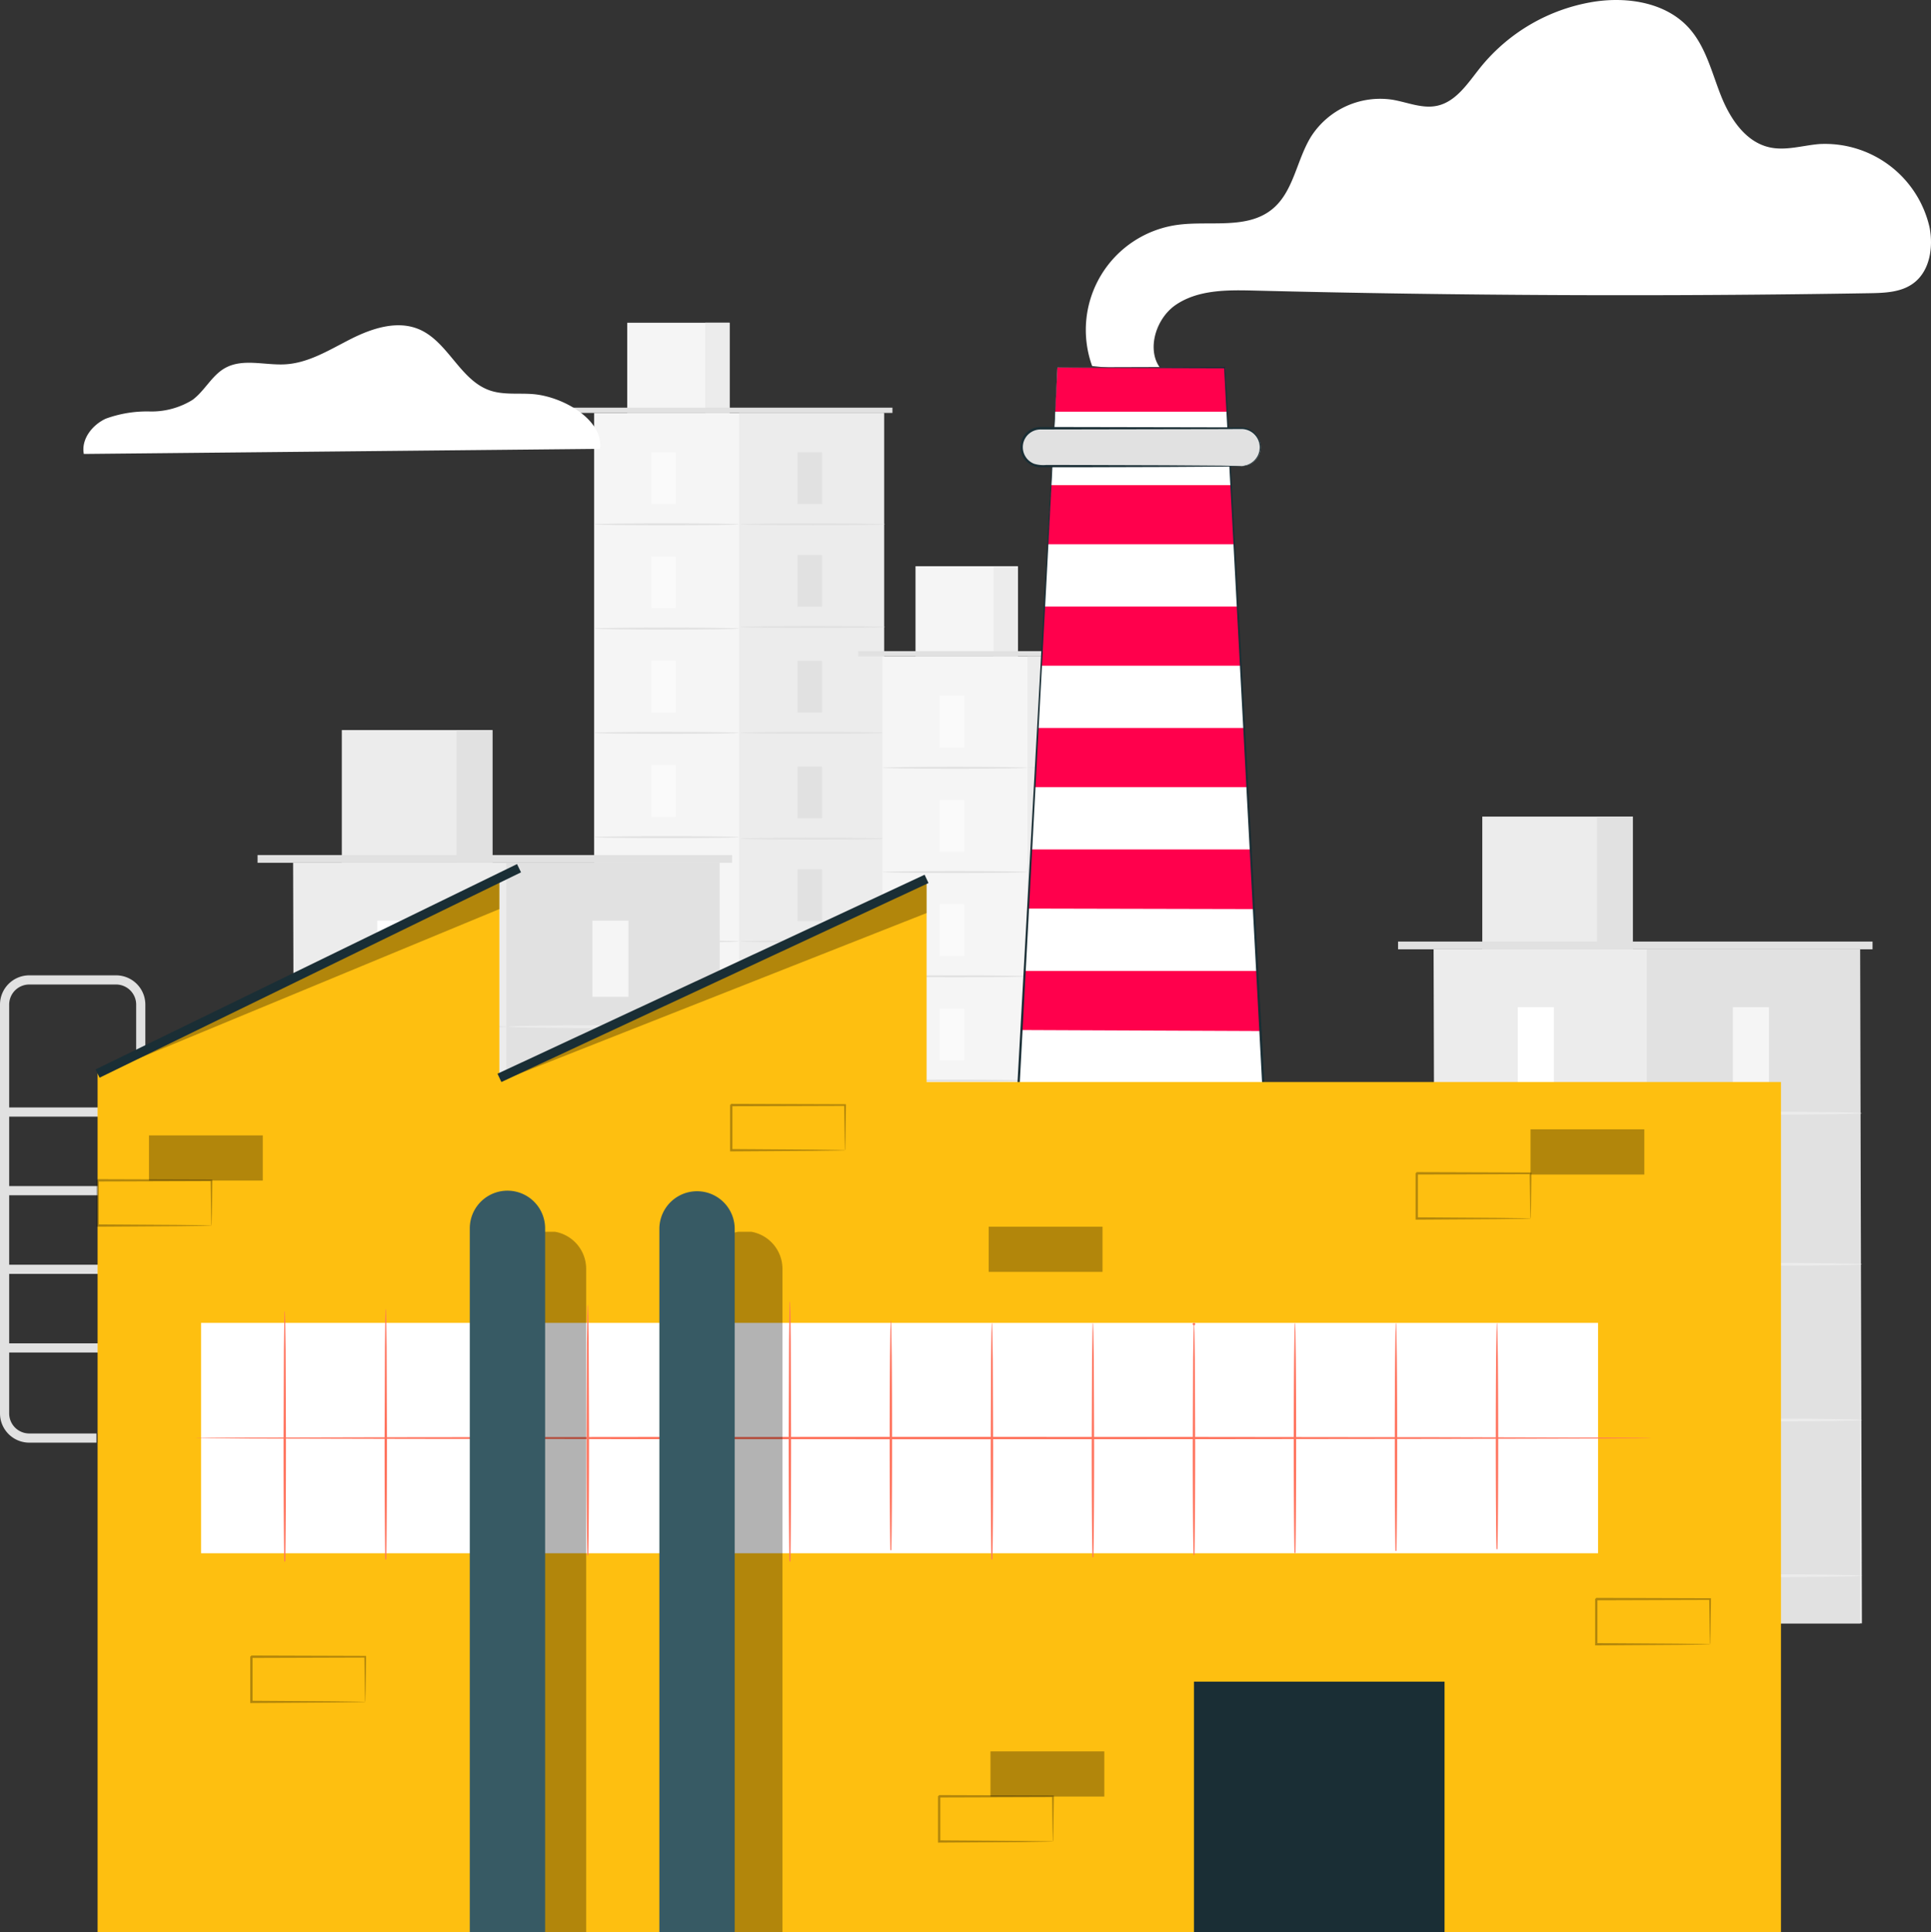 <svg id="Grupo_118866" data-name="Grupo 118866" xmlns="http://www.w3.org/2000/svg" xmlns:xlink="http://www.w3.org/1999/xlink" width="233.831" height="233.957" viewBox="0 0 233.831 233.957">
  <rect x="0" y="0" width="233.831" height="233.957" fill="#333333" stroke="none"/>
  <defs>
    <clipPath id="clip-path">
      <rect id="Rectángulo_43467" data-name="Rectángulo 43467" width="233.831" height="233.957" fill="none"/>
    </clipPath>
    <clipPath id="clip-path-3">
      <rect id="Rectángulo_43445" data-name="Rectángulo 43445" width="9.121" height="84.817" fill="none"/>
    </clipPath>
    <clipPath id="clip-path-5">
      <rect id="Rectángulo_43447" data-name="Rectángulo 43447" width="48.101" height="23.56" fill="none"/>
    </clipPath>
    <clipPath id="clip-path-6">
      <rect id="Rectángulo_43448" data-name="Rectángulo 43448" width="50.012" height="23.373" fill="none"/>
    </clipPath>
    <clipPath id="clip-path-7">
      <rect id="Rectángulo_43451" data-name="Rectángulo 43451" width="14.032" height="5.786" fill="none"/>
    </clipPath>
    <clipPath id="clip-path-8">
      <rect id="Rectángulo_43453" data-name="Rectángulo 43453" width="13.782" height="5.469" fill="none"/>
    </clipPath>
    <clipPath id="clip-path-9">
      <rect id="Rectángulo_43454" data-name="Rectángulo 43454" width="14.031" height="5.786" fill="none"/>
    </clipPath>
    <clipPath id="clip-path-10">
      <rect id="Rectángulo_43456" data-name="Rectángulo 43456" width="13.782" height="5.47" fill="none"/>
    </clipPath>
  </defs>
  <g id="Grupo_118865" data-name="Grupo 118865" clip-path="url(#clip-path)">
    <g id="Grupo_118864" data-name="Grupo 118864">
      <g id="Grupo_118863" data-name="Grupo 118863" clip-path="url(#clip-path)">
        <path id="Trazado_168843" data-name="Trazado 168843" d="M338.9,27.431a12.981,12.981,0,0,0-13.384-9.986c-2,.176-4.024.831-5.986.39-2.935-.659-4.8-3.54-5.9-6.339s-1.827-5.865-3.84-8.1C307.017.314,302.389-.425,298.289.209a22.167,22.167,0,0,0-13.776,7.98c-1.49,1.863-2.914,4.135-5.249,4.623-1.79.374-3.587-.438-5.391-.739a9.94,9.94,0,0,0-9.844,4.463c-1.77,2.859-2.106,6.686-4.718,8.8-3.068,2.487-7.566,1.353-11.478,1.893a12.84,12.84,0,0,0-10.314,17.092l8.888.9c-2.554-2.029-1.452-6.483,1.247-8.314s6.2-1.807,9.463-1.725q37.264.936,74.544.319c1.831-.031,3.792-.1,5.273-1.181,2.043-1.485,2.475-4.413,1.97-6.888" transform="translate(-105.266 0)" fill="#fff"/>
        <rect id="Rectángulo_43380" data-name="Rectángulo 43380" width="35.095" height="111.222" transform="translate(71.947 49.997)" fill="#f5f5f5"/>
        <rect id="Rectángulo_43381" data-name="Rectángulo 43381" width="17.547" height="110.916" transform="translate(89.495 49.997)" fill="#ececec"/>
        <rect id="Rectángulo_43382" data-name="Rectángulo 43382" width="12.393" height="10.919" transform="translate(75.954 39.078)" fill="#f5f5f5"/>
        <rect id="Rectángulo_43383" data-name="Rectángulo 43383" width="2.954" height="10.919" transform="translate(85.394 39.078)" fill="#ececec"/>
        <path id="Trazado_168844" data-name="Trazado 168844" d="M124.274,89.509v-.637H163.32v.637" transform="translate(-55.251 -39.512)" fill="#e1e1e1"/>
        <rect id="Rectángulo_43384" data-name="Rectángulo 43384" width="2.97" height="6.264" transform="translate(78.875 54.759)" fill="#fafafa"/>
        <path id="Trazado_168845" data-name="Trazado 168845" d="M147.087,114.2c0,.066-3.928.119-8.773.119s-8.774-.053-8.774-.119,3.928-.119,8.774-.119,8.773.053,8.773.119" transform="translate(-57.592 -50.72)" fill="#e1e1e1"/>
        <rect id="Rectángulo_43385" data-name="Rectángulo 43385" width="2.97" height="6.264" transform="translate(96.575 54.759)" fill="#e1e1e1"/>
        <path id="Trazado_168846" data-name="Trazado 168846" d="M178.955,114.2c0,.066-3.928.119-8.773.119s-8.774-.053-8.774-.119,3.927-.119,8.774-.119,8.773.053,8.773.119" transform="translate(-71.761 -50.72)" fill="#e1e1e1"/>
        <rect id="Rectángulo_43386" data-name="Rectángulo 43386" width="2.97" height="6.264" transform="translate(96.575 67.196)" fill="#e1e1e1"/>
        <path id="Trazado_168847" data-name="Trazado 168847" d="M178.955,136.592c0,.066-3.928.119-8.773.119s-8.774-.053-8.774-.119,3.927-.119,8.774-.119,8.773.053,8.773.119" transform="translate(-71.761 -60.675)" fill="#e1e1e1"/>
        <rect id="Rectángulo_43387" data-name="Rectángulo 43387" width="2.97" height="6.264" transform="translate(96.575 80.007)" fill="#e1e1e1"/>
        <path id="Trazado_168848" data-name="Trazado 168848" d="M178.955,159.659c0,.066-3.928.119-8.773.119s-8.774-.053-8.774-.119,3.927-.119,8.774-.119,8.773.053,8.773.119" transform="translate(-71.761 -70.93)" fill="#e1e1e1"/>
        <rect id="Rectángulo_43388" data-name="Rectángulo 43388" width="2.97" height="6.264" transform="translate(96.575 92.818)" fill="#e1e1e1"/>
        <path id="Trazado_168849" data-name="Trazado 168849" d="M178.955,182.725c0,.066-3.928.119-8.773.119s-8.774-.053-8.774-.119,3.927-.119,8.774-.119,8.773.053,8.773.119" transform="translate(-71.761 -81.185)" fill="#e1e1e1"/>
        <rect id="Rectángulo_43389" data-name="Rectángulo 43389" width="2.97" height="6.264" transform="translate(96.575 105.263)" fill="#e1e1e1"/>
        <path id="Trazado_168850" data-name="Trazado 168850" d="M178.955,205.131c0,.066-3.928.119-8.773.119s-8.774-.053-8.774-.119,3.927-.119,8.774-.119,8.773.053,8.773.119" transform="translate(-71.761 -91.146)" fill="#e1e1e1"/>
        <rect id="Rectángulo_43390" data-name="Rectángulo 43390" width="2.97" height="6.264" transform="translate(96.575 117.758)" fill="#e1e1e1"/>
        <rect id="Rectángulo_43391" data-name="Rectángulo 43391" width="2.97" height="6.264" transform="translate(96.575 130.417)" fill="#e1e1e1"/>
        <path id="Trazado_168851" data-name="Trazado 168851" d="M178.955,227.629c0,.066-3.928.119-8.773.119s-8.774-.053-8.774-.119,3.927-.119,8.774-.119,8.773.053,8.773.119" transform="translate(-71.761 -101.149)" fill="#e1e1e1"/>
        <rect id="Rectángulo_43392" data-name="Rectángulo 43392" width="2.97" height="6.264" transform="translate(78.875 67.386)" fill="#fafafa"/>
        <path id="Trazado_168852" data-name="Trazado 168852" d="M147.087,136.934c0,.066-3.928.119-8.773.119s-8.774-.053-8.774-.119,3.928-.119,8.774-.119,8.773.053,8.773.119" transform="translate(-57.592 -60.827)" fill="#e1e1e1"/>
        <rect id="Rectángulo_43393" data-name="Rectángulo 43393" width="2.97" height="6.264" transform="translate(78.875 80.011)" fill="#fafafa"/>
        <path id="Trazado_168853" data-name="Trazado 168853" d="M147.087,159.666c0,.066-3.928.119-8.773.119s-8.774-.053-8.774-.119,3.928-.119,8.774-.119,8.773.053,8.773.119" transform="translate(-57.592 -70.933)" fill="#e1e1e1"/>
        <rect id="Rectángulo_43394" data-name="Rectángulo 43394" width="2.97" height="6.264" transform="translate(78.875 92.637)" fill="#fafafa"/>
        <path id="Trazado_168854" data-name="Trazado 168854" d="M147.087,182.4c0,.066-3.928.119-8.773.119s-8.774-.053-8.774-.119,3.928-.119,8.774-.119,8.773.053,8.773.119" transform="translate(-57.592 -81.04)" fill="#e1e1e1"/>
        <rect id="Rectángulo_43395" data-name="Rectángulo 43395" width="2.97" height="6.264" transform="translate(78.875 105.263)" fill="#fafafa"/>
        <path id="Trazado_168855" data-name="Trazado 168855" d="M147.087,205.131c0,.066-3.928.119-8.773.119s-8.774-.053-8.774-.119,3.928-.119,8.774-.119,8.773.053,8.773.119" transform="translate(-57.592 -91.146)" fill="#e1e1e1"/>
        <rect id="Rectángulo_43396" data-name="Rectángulo 43396" width="2.97" height="6.264" transform="translate(78.875 117.889)" fill="#fafafa"/>
        <path id="Trazado_168856" data-name="Trazado 168856" d="M147.087,227.864c0,.066-3.928.119-8.773.119s-8.774-.053-8.774-.119,3.928-.119,8.774-.119,8.773.053,8.773.119" transform="translate(-57.592 -101.253)" fill="#e1e1e1"/>
        <rect id="Rectángulo_43397" data-name="Rectángulo 43397" width="2.97" height="6.264" transform="translate(78.875 130.514)" fill="#fafafa"/>
        <rect id="Rectángulo_43398" data-name="Rectángulo 43398" width="35.095" height="111.222" transform="translate(106.855 79.476)" fill="#f5f5f5"/>
        <rect id="Rectángulo_43399" data-name="Rectángulo 43399" width="17.547" height="110.916" transform="translate(124.403 79.476)" fill="#ececec"/>
        <rect id="Rectángulo_43400" data-name="Rectángulo 43400" width="12.393" height="10.919" transform="translate(110.863 68.557)" fill="#f5f5f5"/>
        <rect id="Rectángulo_43401" data-name="Rectángulo 43401" width="2.954" height="10.919" transform="translate(120.302 68.557)" fill="#ececec"/>
        <path id="Trazado_168857" data-name="Trazado 168857" d="M187.125,142.585v-.637h39.046v.637" transform="translate(-83.194 -63.109)" fill="#e1e1e1"/>
        <rect id="Rectángulo_43402" data-name="Rectángulo 43402" width="2.97" height="6.264" transform="translate(113.783 84.238)" fill="#fafafa"/>
        <path id="Trazado_168858" data-name="Trazado 168858" d="M209.938,167.277c0,.066-3.928.119-8.773.119s-8.774-.053-8.774-.119,3.927-.119,8.774-.119,8.773.053,8.773.119" transform="translate(-85.535 -74.317)" fill="#e1e1e1"/>
        <rect id="Rectángulo_43403" data-name="Rectángulo 43403" width="2.97" height="6.264" transform="translate(131.483 84.238)" fill="#e1e1e1"/>
        <path id="Trazado_168859" data-name="Trazado 168859" d="M241.806,167.277c0,.066-3.928.119-8.773.119s-8.774-.053-8.774-.119,3.927-.119,8.774-.119,8.773.053,8.773.119" transform="translate(-99.704 -74.317)" fill="#e1e1e1"/>
        <rect id="Rectángulo_43404" data-name="Rectángulo 43404" width="2.97" height="6.264" transform="translate(131.483 96.675)" fill="#e1e1e1"/>
        <path id="Trazado_168860" data-name="Trazado 168860" d="M241.806,189.668c0,.066-3.928.119-8.773.119s-8.774-.053-8.774-.119,3.927-.119,8.774-.119,8.773.053,8.773.119" transform="translate(-99.704 -84.272)" fill="#e1e1e1"/>
        <rect id="Rectángulo_43405" data-name="Rectángulo 43405" width="2.97" height="6.264" transform="translate(131.483 109.486)" fill="#e1e1e1"/>
        <path id="Trazado_168861" data-name="Trazado 168861" d="M241.806,212.734c0,.066-3.928.119-8.773.119s-8.774-.053-8.774-.119,3.927-.119,8.774-.119,8.773.053,8.773.119" transform="translate(-99.704 -94.527)" fill="#e1e1e1"/>
        <rect id="Rectángulo_43406" data-name="Rectángulo 43406" width="2.97" height="6.264" transform="translate(131.483 122.297)" fill="#e1e1e1"/>
        <path id="Trazado_168862" data-name="Trazado 168862" d="M241.806,235.8c0,.066-3.928.119-8.773.119s-8.774-.053-8.774-.119,3.927-.119,8.774-.119,8.773.053,8.773.119" transform="translate(-99.704 -104.782)" fill="#e1e1e1"/>
        <rect id="Rectángulo_43407" data-name="Rectángulo 43407" width="2.97" height="6.264" transform="translate(131.483 134.742)" fill="#e1e1e1"/>
        <path id="Trazado_168863" data-name="Trazado 168863" d="M241.806,258.207c0,.066-3.928.119-8.773.119s-8.774-.053-8.774-.119,3.927-.119,8.774-.119,8.773.053,8.773.119" transform="translate(-99.704 -114.744)" fill="#e1e1e1"/>
        <rect id="Rectángulo_43408" data-name="Rectángulo 43408" width="2.97" height="6.264" transform="translate(131.483 147.237)" fill="#e1e1e1"/>
        <rect id="Rectángulo_43409" data-name="Rectángulo 43409" width="2.97" height="6.264" transform="translate(131.483 159.896)" fill="#e1e1e1"/>
        <path id="Trazado_168864" data-name="Trazado 168864" d="M241.806,280.7c0,.066-3.928.119-8.773.119s-8.774-.053-8.774-.119,3.927-.119,8.774-.119,8.773.053,8.773.119" transform="translate(-99.704 -124.746)" fill="#e1e1e1"/>
        <rect id="Rectángulo_43410" data-name="Rectángulo 43410" width="2.97" height="6.264" transform="translate(113.783 96.864)" fill="#fafafa"/>
        <path id="Trazado_168865" data-name="Trazado 168865" d="M209.938,190.01c0,.067-3.928.12-8.773.12s-8.774-.053-8.774-.12,3.927-.119,8.774-.119,8.773.053,8.773.119" transform="translate(-85.535 -84.424)" fill="#e1e1e1"/>
        <rect id="Rectángulo_43411" data-name="Rectángulo 43411" width="2.97" height="6.264" transform="translate(113.783 109.49)" fill="#fafafa"/>
        <path id="Trazado_168866" data-name="Trazado 168866" d="M209.938,212.742c0,.066-3.928.119-8.773.119s-8.774-.053-8.774-.119,3.927-.119,8.774-.119,8.773.053,8.773.119" transform="translate(-85.535 -94.53)" fill="#e1e1e1"/>
        <rect id="Rectángulo_43412" data-name="Rectángulo 43412" width="2.97" height="6.264" transform="translate(113.783 122.116)" fill="#fafafa"/>
        <path id="Trazado_168867" data-name="Trazado 168867" d="M209.938,235.474c0,.066-3.928.12-8.773.12s-8.774-.054-8.774-.12,3.927-.119,8.774-.119,8.773.054,8.773.119" transform="translate(-85.535 -104.637)" fill="#e1e1e1"/>
        <rect id="Rectángulo_43413" data-name="Rectángulo 43413" width="2.97" height="6.264" transform="translate(113.783 134.742)" fill="#fafafa"/>
        <path id="Trazado_168868" data-name="Trazado 168868" d="M209.938,258.207c0,.066-3.928.119-8.773.119s-8.774-.053-8.774-.119,3.927-.119,8.774-.119,8.773.053,8.773.119" transform="translate(-85.535 -114.744)" fill="#e1e1e1"/>
        <rect id="Rectángulo_43414" data-name="Rectángulo 43414" width="2.97" height="6.264" transform="translate(113.783 147.368)" fill="#fafafa"/>
        <path id="Trazado_168869" data-name="Trazado 168869" d="M209.938,280.94c0,.066-3.928.119-8.773.119s-8.774-.053-8.774-.119,3.927-.119,8.774-.119,8.773.053,8.773.119" transform="translate(-85.535 -124.85)" fill="#e1e1e1"/>
        <rect id="Rectángulo_43415" data-name="Rectángulo 43415" width="2.97" height="6.264" transform="translate(113.783 159.993)" fill="#fafafa"/>
        <path id="Trazado_168870" data-name="Trazado 168870" d="M115.773,269.705H64.131l-.225-81.617h51.642Z" transform="translate(-28.412 -83.622)" fill="#ececec"/>
        <rect id="Rectángulo_43416" data-name="Rectángulo 43416" width="25.822" height="81.617" transform="translate(61.315 104.466)" fill="#e1e1e1"/>
        <rect id="Rectángulo_43417" data-name="Rectángulo 43417" width="18.236" height="16.068" transform="translate(41.391 88.397)" fill="#ececec"/>
        <rect id="Rectángulo_43418" data-name="Rectángulo 43418" width="4.347" height="16.068" transform="translate(55.28 88.397)" fill="#e1e1e1"/>
        <rect id="Rectángulo_43419" data-name="Rectángulo 43419" width="57.458" height="0.937" transform="translate(31.19 103.528)" fill="#e1e1e1"/>
        <rect id="Rectángulo_43420" data-name="Rectángulo 43420" width="4.371" height="9.217" transform="translate(45.688 111.473)" fill="#fff"/>
        <path id="Trazado_168871" data-name="Trazado 168871" d="M89.727,223.672c0,.1-5.781.176-12.91.176s-12.911-.079-12.911-.176,5.779-.176,12.911-.176,12.91.079,12.91.176" transform="translate(-28.412 -99.364)" fill="#e1e1e1"/>
        <rect id="Rectángulo_43421" data-name="Rectángulo 43421" width="4.371" height="9.217" transform="translate(71.734 111.473)" fill="#f5f5f5"/>
        <path id="Trazado_168872" data-name="Trazado 168872" d="M136.623,223.672c0,.1-5.781.176-12.91.176s-12.912-.079-12.912-.176,5.78-.176,12.912-.176,12.91.079,12.91.176" transform="translate(-49.261 -99.364)" fill="#ececec"/>
        <rect id="Rectángulo_43422" data-name="Rectángulo 43422" width="4.371" height="9.217" transform="translate(71.734 129.774)" fill="#f5f5f5"/>
        <path id="Trazado_168873" data-name="Trazado 168873" d="M136.623,256.621c0,.1-5.781.176-12.91.176s-12.912-.079-12.912-.176,5.78-.176,12.912-.176,12.91.079,12.91.176" transform="translate(-49.261 -114.013)" fill="#ececec"/>
        <rect id="Rectángulo_43423" data-name="Rectángulo 43423" width="4.371" height="9.217" transform="translate(71.734 148.625)" fill="#f5f5f5"/>
        <path id="Trazado_168874" data-name="Trazado 168874" d="M136.623,290.564c0,.1-5.781.176-12.91.176s-12.912-.079-12.912-.176,5.78-.176,12.912-.176,12.91.079,12.91.176" transform="translate(-49.261 -129.104)" fill="#ececec"/>
        <rect id="Rectángulo_43424" data-name="Rectángulo 43424" width="4.371" height="9.217" transform="translate(71.734 167.477)" fill="#f5f5f5"/>
        <path id="Trazado_168875" data-name="Trazado 168875" d="M136.623,324.506c0,.1-5.781.176-12.91.176s-12.912-.079-12.912-.176,5.78-.176,12.912-.176,12.91.079,12.91.176" transform="translate(-49.261 -144.194)" fill="#ececec"/>
        <rect id="Rectángulo_43425" data-name="Rectángulo 43425" width="4.371" height="9.218" transform="translate(45.688 130.052)" fill="#fff"/>
        <path id="Trazado_168876" data-name="Trazado 168876" d="M89.727,257.124c0,.1-5.781.176-12.91.176s-12.911-.079-12.911-.176,5.779-.176,12.911-.176,12.91.079,12.91.176" transform="translate(-28.412 -114.237)" fill="#e1e1e1"/>
        <rect id="Rectángulo_43426" data-name="Rectángulo 43426" width="4.371" height="9.217" transform="translate(45.688 148.632)" fill="#fff"/>
        <path id="Trazado_168877" data-name="Trazado 168877" d="M89.727,290.575c0,.1-5.781.176-12.91.176s-12.911-.079-12.911-.176,5.779-.176,12.911-.176,12.91.079,12.91.176" transform="translate(-28.412 -129.109)" fill="#e1e1e1"/>
        <rect id="Rectángulo_43427" data-name="Rectángulo 43427" width="4.371" height="9.217" transform="translate(45.688 167.211)" fill="#fff"/>
        <path id="Trazado_168878" data-name="Trazado 168878" d="M89.727,324.027c0,.1-5.781.176-12.91.176s-12.911-.079-12.911-.176,5.779-.176,12.911-.176,12.91.079,12.91.176" transform="translate(-28.412 -143.981)" fill="#e1e1e1"/>
        <path id="Trazado_168879" data-name="Trazado 168879" d="M364.427,288.566H312.784l-.225-81.617H364.2Z" transform="translate(-138.961 -92.008)" fill="#ececec"/>
        <rect id="Rectángulo_43428" data-name="Rectángulo 43428" width="25.822" height="81.617" transform="translate(199.419 114.941)" fill="#e1e1e1"/>
        <rect id="Rectángulo_43429" data-name="Rectángulo 43429" width="18.236" height="16.068" transform="translate(179.495 98.873)" fill="#ececec"/>
        <rect id="Rectángulo_43430" data-name="Rectángulo 43430" width="4.347" height="16.068" transform="translate(193.385 98.873)" fill="#e1e1e1"/>
        <rect id="Rectángulo_43431" data-name="Rectángulo 43431" width="57.458" height="0.937" transform="translate(169.295 114.004)" fill="#e1e1e1"/>
        <rect id="Rectángulo_43432" data-name="Rectángulo 43432" width="4.371" height="9.217" transform="translate(183.793 121.949)" fill="#fff"/>
        <path id="Trazado_168880" data-name="Trazado 168880" d="M338.381,242.534c0,.1-5.781.176-12.91.176s-12.911-.079-12.911-.176,5.779-.176,12.911-.176,12.91.079,12.91.176" transform="translate(-138.961 -107.75)" fill="#e1e1e1"/>
        <rect id="Rectángulo_43433" data-name="Rectángulo 43433" width="4.371" height="9.217" transform="translate(209.839 121.949)" fill="#f5f5f5"/>
        <path id="Trazado_168881" data-name="Trazado 168881" d="M385.276,242.534c0,.1-5.781.176-12.91.176s-12.911-.079-12.911-.176,5.779-.176,12.911-.176,12.91.079,12.91.176" transform="translate(-159.81 -107.75)" fill="#ececec"/>
        <rect id="Rectángulo_43434" data-name="Rectángulo 43434" width="4.371" height="9.217" transform="translate(209.839 140.249)" fill="#f5f5f5"/>
        <path id="Trazado_168882" data-name="Trazado 168882" d="M385.276,275.482c0,.1-5.781.176-12.91.176s-12.911-.079-12.911-.176,5.779-.176,12.911-.176,12.91.079,12.91.176" transform="translate(-159.81 -122.399)" fill="#ececec"/>
        <rect id="Rectángulo_43435" data-name="Rectángulo 43435" width="4.371" height="9.217" transform="translate(209.839 159.101)" fill="#f5f5f5"/>
        <path id="Trazado_168883" data-name="Trazado 168883" d="M385.276,309.425c0,.1-5.781.176-12.91.176s-12.911-.079-12.911-.176,5.779-.176,12.911-.176,12.91.079,12.91.176" transform="translate(-159.81 -137.489)" fill="#ececec"/>
        <rect id="Rectángulo_43436" data-name="Rectángulo 43436" width="4.371" height="9.217" transform="translate(209.839 177.953)" fill="#f5f5f5"/>
        <path id="Trazado_168884" data-name="Trazado 168884" d="M385.276,343.368c0,.1-5.781.176-12.91.176s-12.911-.079-12.911-.176,5.779-.176,12.911-.176,12.91.079,12.91.176" transform="translate(-159.81 -152.58)" fill="#ececec"/>
        <rect id="Rectángulo_43437" data-name="Rectángulo 43437" width="4.371" height="9.218" transform="translate(183.793 140.528)" fill="#fff"/>
        <path id="Trazado_168885" data-name="Trazado 168885" d="M338.381,275.985c0,.1-5.781.176-12.91.176s-12.911-.079-12.911-.176,5.779-.176,12.911-.176,12.91.079,12.91.176" transform="translate(-138.961 -122.622)" fill="#e1e1e1"/>
        <rect id="Rectángulo_43438" data-name="Rectángulo 43438" width="4.371" height="9.217" transform="translate(183.793 159.107)" fill="#fff"/>
        <path id="Trazado_168886" data-name="Trazado 168886" d="M338.381,309.437c0,.1-5.781.177-12.91.177s-12.911-.079-12.911-.177,5.779-.176,12.911-.176,12.91.079,12.91.176" transform="translate(-138.961 -137.495)" fill="#e1e1e1"/>
        <rect id="Rectángulo_43439" data-name="Rectángulo 43439" width="4.371" height="9.217" transform="translate(183.793 177.687)" fill="#fff"/>
        <path id="Trazado_168887" data-name="Trazado 168887" d="M338.381,342.888c0,.1-5.781.176-12.91.176s-12.911-.079-12.911-.176,5.779-.176,12.911-.176,12.91.079,12.91.176" transform="translate(-138.961 -152.367)" fill="#e1e1e1"/>
        <path id="Trazado_168888" data-name="Trazado 168888" d="M80.734,85.873c.478-3.474-4.425-6.332-8.11-6.629-1.757-.142-3.582.127-5.246-.453-3.606-1.257-5.047-5.916-8.566-7.4-2.631-1.109-5.66-.122-8.21,1.162s-5.071,2.9-7.921,3.081c-2.478.159-5.17-.76-7.338.45-1.616.9-2.463,2.764-3.952,3.862a9.427,9.427,0,0,1-5.166,1.4,14.552,14.552,0,0,0-5.326.87c-1.646.754-3.008,2.494-2.666,4.273Z" transform="translate(-8.083 -31.526)" fill="#fff"/>
        <path id="Trazado_168889" data-name="Trazado 168889" d="M226.635,80.125l-4.888,90.143h30.007L246.9,80.125Z" transform="translate(-98.587 -35.623)" fill="#fff"/>
        <path id="Trazado_168890" data-name="Trazado 168890" d="M250.873,85.469H230.026l.29-5.344h20.348Z" transform="translate(-102.267 -35.623)" fill="#ff004c"/>
        <path id="Trazado_168891" data-name="Trazado 168891" d="M251.039,112.913H228.459l.388-7.159h21.807Z" transform="translate(-101.571 -47.017)" fill="#ff004c"/>
        <path id="Trazado_168892" data-name="Trazado 168892" d="M251.193,139.388H227.024l.388-7.159H250.88Z" transform="translate(-100.933 -58.788)" fill="#ff004c"/>
        <path id="Trazado_168893" data-name="Trazado 168893" d="M251.345,165.863H225.588l.388-7.159H250.96Z" transform="translate(-100.295 -70.558)" fill="#ff004c"/>
        <path id="Trazado_168894" data-name="Trazado 168894" d="M251.5,192.4l-27.349-.061.358-7.159h26.611Z" transform="translate(-99.656 -82.329)" fill="#ff004c"/>
        <path id="Trazado_168895" data-name="Trazado 168895" d="M251.658,218.935l-28.941-.122.388-7.159h28.161Z" transform="translate(-99.018 -94.099)" fill="#ff004c"/>
        <path id="Trazado_168896" data-name="Trazado 168896" d="M226.516,80.06s.111-.006.336-.008l1.01-.008,3.947-.02,14.977-.045h.077l0,.077c1.076,19.748,2.868,52.611,4.913,90.14l.008.152h-5.017l-25.143,0h-.149l.008-.149c1.426-25.824,2.67-48.372,3.559-64.472.453-8.03.815-14.451,1.064-18.871.128-2.2.226-3.9.293-5.054l.08-1.3c.019-.292.033-.436.033-.436s0,.157-.016.454-.035.744-.062,1.32c-.059,1.164-.145,2.874-.257,5.085-.231,4.429-.566,10.862-.985,18.907-.856,16.078-2.054,38.6-3.427,64.384l-.141-.149,25.143,0h4.864l-.144.152c-1.993-37.532-3.738-70.4-4.787-90.146l.082.077-14.93-.045-3.965-.02-1.023-.008c-.23,0-.352-.008-.352-.008" transform="translate(-98.468 -35.557)" fill="#1a2e35"/>
        <path id="Trazado_168897" data-name="Trazado 168897" d="M249.35,97.939H225.032a2.294,2.294,0,1,1,0-4.587H249.35a2.294,2.294,0,1,1,0,4.587" transform="translate(-99.027 -41.503)" fill="#e1e1e1"/>
        <path id="Trazado_168898" data-name="Trazado 168898" d="M249.234,97.823a4.8,4.8,0,0,0,.624-.118,2.3,2.3,0,0,0,1.35-1.122,2.263,2.263,0,0,0,.241-1.25,2.216,2.216,0,0,0-2.209-2l-2.034.01-22.288.042a2.171,2.171,0,0,0-1.4.516,2.133,2.133,0,0,0-.723,1.279,2.156,2.156,0,0,0,1.337,2.358,3.768,3.768,0,0,0,1.454.15l1.5,0,2.9.005,10.02.031,6.755.046,1.837.027.478.014a.685.685,0,0,1,.163.015.686.686,0,0,1-.163.015l-.478.014-1.837.027L240,97.925l-10.02.031-2.9,0-1.5,0c-.254,0-.5.005-.764,0a2.31,2.31,0,0,1-.793-.163,2.436,2.436,0,0,1,.885-4.706l22.288.043,2.034.011a2.363,2.363,0,0,1,2.067,3.492,2.323,2.323,0,0,1-1.433,1.125,1.759,1.759,0,0,1-.64.062" transform="translate(-98.911 -41.387)" fill="#1a2e35"/>
        <path id="Trazado_168899" data-name="Trazado 168899" d="M11.678,269.209H3.541A3.545,3.545,0,0,1,0,265.668v-49.5a3.545,3.545,0,0,1,3.541-3.541H14.059a3.545,3.545,0,0,1,3.541,3.541v7.318H16.489v-7.318a2.433,2.433,0,0,0-2.43-2.43H3.541a2.433,2.433,0,0,0-2.43,2.43v49.5a2.433,2.433,0,0,0,2.43,2.43h8.137Z" transform="translate(0 -94.534)" fill="#e1e1e1"/>
        <rect id="Rectángulo_43440" data-name="Rectángulo 43440" width="11.466" height="1.111" transform="translate(0.906 162.651)" fill="#e1e1e1"/>
        <rect id="Rectángulo_43441" data-name="Rectángulo 43441" width="11.466" height="1.111" transform="translate(0.906 153.131)" fill="#e1e1e1"/>
        <rect id="Rectángulo_43442" data-name="Rectángulo 43442" width="11.466" height="1.111" transform="translate(0.906 143.61)" fill="#e1e1e1"/>
        <rect id="Rectángulo_43443" data-name="Rectángulo 43443" width="11.466" height="1.111" transform="translate(0.906 134.09)" fill="#e1e1e1"/>
        <path id="Trazado_168900" data-name="Trazado 168900" d="M21.277,319.147V215.175l48.657-23.56v24.072l51.73-24.072V216.2h103.46V319.147Z" transform="translate(-9.46 -85.19)" fill="#febf10"/>
        <rect id="Rectángulo_43444" data-name="Rectángulo 43444" width="169.162" height="27.894" transform="translate(24.35 160.172)" fill="#fff"/>
        <path id="Trazado_168901" data-name="Trazado 168901" d="M218.887,313.382c0,.08-39.482.144-88.176.144-48.709,0-88.183-.064-88.183-.144s39.474-.144,88.183-.144c48.693,0,88.176.064,88.176.144" transform="translate(-18.908 -139.263)" fill="#ff735d"/>
        <path id="Trazado_168902" data-name="Trazado 168902" d="M61.969,314.679a1.637,1.637,0,0,1,.031.366c.007.274.017.624.028,1.06H61.91c-.05-2.463-.085-8.013-.085-14.46.016-4.371.031-8.325.042-11.235.019-1.408.034-2.562.046-3.4.011-.376.02-.683.027-.926a1.379,1.379,0,0,1,.029-.323,1.355,1.355,0,0,1,.029.323c.007.243.016.55.027.926.012.843.027,2,.046,3.4.011,2.91.026,6.865.042,11.235,0,6.447-.035,12-.085,14.46H61.91c.012-.436.021-.786.028-1.06a1.637,1.637,0,0,1,.031-.366" transform="translate(-27.487 -127.045)" fill="#ff735d"/>
        <path id="Trazado_168903" data-name="Trazado 168903" d="M83.994,314.238a1.636,1.636,0,0,1,.031.366c.007.274.017.624.028,1.06h-.119c-.05-2.463-.085-8.013-.085-14.46.016-4.371.031-8.325.042-11.235.019-1.408.034-2.562.046-3.4.011-.376.02-.683.027-.926a1.378,1.378,0,0,1,.029-.323,1.355,1.355,0,0,1,.029.323c.007.243.016.55.027.926.012.843.027,2,.046,3.4.011,2.91.026,6.865.042,11.235,0,6.447-.035,12-.085,14.46h-.119c.012-.436.021-.786.029-1.06a1.62,1.62,0,0,1,.031-.366" transform="translate(-37.279 -126.849)" fill="#ff735d"/>
        <path id="Trazado_168904" data-name="Trazado 168904" d="M106.019,315.209a1.455,1.455,0,0,1,.031.346c.008.261.017.592.029,1h-.119c-.051-2.328-.085-7.574-.085-13.667.016-4.128.031-7.864.042-10.619.019-1.327.034-2.417.046-3.218.011-.353.02-.643.027-.875a1.213,1.213,0,0,1,.029-.3,1.235,1.235,0,0,1,.029.3c.007.232.017.522.027.875.012.8.027,1.891.046,3.218.011,2.755.026,6.491.042,10.619,0,6.093-.035,11.339-.085,13.667h-.119c.012-.41.021-.741.028-1a1.467,1.467,0,0,1,.031-.346" transform="translate(-47.071 -127.986)" fill="#ff735d"/>
        <path id="Trazado_168905" data-name="Trazado 168905" d="M128.045,313.356a1.637,1.637,0,0,1,.031.366c.007.274.017.624.028,1.06h-.119c-.05-2.463-.085-8.013-.085-14.46.016-4.37.031-8.325.042-11.235.019-1.408.034-2.562.046-3.4.011-.376.02-.683.027-.926a1.379,1.379,0,0,1,.029-.323,1.356,1.356,0,0,1,.029.323c.007.243.016.55.027.926.012.843.027,2,.046,3.4.011,2.91.026,6.865.042,11.235,0,6.447-.035,12-.085,14.46h-.119c.012-.436.021-.786.029-1.06a1.619,1.619,0,0,1,.031-.366" transform="translate(-56.864 -126.457)" fill="#ff735d"/>
        <path id="Trazado_168906" data-name="Trazado 168906" d="M150.07,314.742a1.414,1.414,0,0,1,.031.34c.007.258.017.583.028.985h-.119c-.05-2.288-.085-7.445-.085-13.434.016-4.057.031-7.729.042-10.438.019-1.3.034-2.374.046-3.163.011-.346.02-.63.027-.86a1.2,1.2,0,0,1,.029-.3,1.175,1.175,0,0,1,.029.3c.007.229.016.513.027.86.012.789.027,1.859.046,3.163.011,2.709.026,6.381.042,10.438,0,5.989-.035,11.145-.085,13.434h-.119c.012-.4.021-.728.028-.985a1.416,1.416,0,0,1,.031-.34" transform="translate(-66.656 -127.986)" fill="#ff735d"/>
        <path id="Trazado_168907" data-name="Trazado 168907" d="M172.1,313.7a1.762,1.762,0,0,1,.031.38c.007.283.017.647.028,1.1h-.119c-.05-2.558-.085-8.32-.085-15.013.016-4.539.031-8.646.042-11.665.019-1.464.034-2.662.046-3.535.011-.392.02-.71.027-.961a1.485,1.485,0,0,1,.029-.335,1.459,1.459,0,0,1,.029.335c.007.251.016.569.027.961.012.873.027,2.071.046,3.535.011,3.019.026,7.126.042,11.665,0,6.693-.035,12.455-.085,15.013h-.119c.012-.455.021-.819.028-1.1a1.765,1.765,0,0,1,.031-.38" transform="translate(-76.448 -126.117)" fill="#ff735d"/>
        <path id="Trazado_168908" data-name="Trazado 168908" d="M194.12,314.374a1.378,1.378,0,0,1,.031.335c.007.255.017.575.028.972h-.119c-.05-2.257-.085-7.343-.085-13.25,0-4.021.016-7.661.042-10.3.019-1.285.034-2.34.046-3.12.011-.341.019-.622.027-.848a1.13,1.13,0,0,1,.029-.3,1.138,1.138,0,0,1,.029.3c.007.227.016.507.027.848.012.779.027,1.834.046,3.12.026,2.634.042,6.274.042,10.3,0,5.907-.035,10.993-.085,13.25h-.119c.012-.4.021-.717.029-.972a1.367,1.367,0,0,1,.031-.335" transform="translate(-86.24 -127.986)" fill="#ff735d"/>
        <path id="Trazado_168909" data-name="Trazado 168909" d="M216.146,315.675a1.5,1.5,0,0,1,.031.345c.007.261.017.591.028,1h-.119c-.05-2.324-.085-7.561-.085-13.643.017-4.122.031-7.851.042-10.6.019-1.326.034-2.413.046-3.212.011-.353.021-.641.028-.874a1.2,1.2,0,0,1,.029-.3,1.232,1.232,0,0,1,.029.3c.007.232.016.521.027.874.011.8.027,1.887.046,3.212.011,2.75.026,6.479.043,10.6,0,6.082-.034,11.319-.086,13.643h-.119c.012-.409.022-.739.029-1a1.386,1.386,0,0,1,.031-.345" transform="translate(-96.032 -128.214)" fill="#ff735d"/>
        <path id="Trazado_168910" data-name="Trazado 168910" d="M238.171,315.431a1.431,1.431,0,0,1,.031.342c.007.259.017.587.028.992h-.119c-.05-2.3-.085-7.494-.085-13.521.016-4.084.031-7.78.042-10.506.019-1.312.034-2.39.046-3.183.011-.349.02-.635.027-.866a1.209,1.209,0,0,1,.029-.3,1.186,1.186,0,0,1,.029.3c.007.23.016.517.027.866.012.793.027,1.871.046,3.183.011,2.727.026,6.422.042,10.506,0,6.028-.035,11.218-.085,13.521h-.119c.012-.405.021-.733.028-.992a1.435,1.435,0,0,1,.031-.342" transform="translate(-105.825 -128.214)" fill="#ff735d"/>
        <path id="Trazado_168911" data-name="Trazado 168911" d="M260.2,315.186a1.41,1.41,0,0,1,.031.339c.007.258.017.582.028.983h-.119c-.05-2.282-.085-7.426-.085-13.4.016-4.047.031-7.708.042-10.411.019-1.3.034-2.368.046-3.155.011-.345.019-.629.027-.858a.151.151,0,1,1,.058,0c.008.229.017.512.027.858.012.787.027,1.855.046,3.155.011,2.7.026,6.363.042,10.411,0,5.973-.035,11.117-.085,13.4h-.119c.012-.4.021-.725.028-.983a1.409,1.409,0,0,1,.031-.339" transform="translate(-115.617 -128.214)" fill="#ff735d"/>
        <path id="Trazado_168912" data-name="Trazado 168912" d="M282.221,314.943a1.389,1.389,0,0,1,.031.336c.007.256.017.577.028.974h-.119c-.05-2.262-.085-7.358-.085-13.277,0-4.029.016-7.676.042-10.316.019-1.288.034-2.346.046-3.126.011-.342.02-.623.027-.85a1.172,1.172,0,0,1,.029-.3,1.15,1.15,0,0,1,.029.3c.007.227.016.508.027.85.012.78.027,1.838.046,3.126.026,2.64.042,6.287.042,10.316,0,5.919-.034,11.015-.085,13.277h-.119c.012-.4.021-.718.029-.974a1.374,1.374,0,0,1,.031-.336" transform="translate(-125.409 -128.214)" fill="#ff735d"/>
        <path id="Trazado_168913" data-name="Trazado 168913" d="M304.246,314.7a1.359,1.359,0,0,1,.031.333c.007.254.017.572.028.965h-.119c-.05-2.241-.085-7.291-.085-13.155,0-3.992.016-7.605.042-10.221.019-1.275.034-2.323.046-3.1.011-.339.02-.617.027-.843a1.144,1.144,0,0,1,.029-.293,1.123,1.123,0,0,1,.029.293c.007.226.016.5.027.843.012.774.027,1.821.046,3.1.026,2.616.042,6.229.042,10.221,0,5.865-.035,10.914-.085,13.155h-.119c.012-.393.021-.711.028-.965a1.359,1.359,0,0,1,.031-.333" transform="translate(-135.201 -128.214)" fill="#ff735d"/>
        <path id="Trazado_168914" data-name="Trazado 168914" d="M326.272,314.5a1.339,1.339,0,0,1,.031.331c.007.252.017.568.028.958h-.119c-.05-2.224-.085-7.236-.085-13.058,0-3.962.016-7.549.042-10.145.019-1.266.034-2.306.046-3.075.011-.335.02-.612.027-.836a1.124,1.124,0,0,1,.029-.291,1.092,1.092,0,0,1,.029.291c.008.224.017.5.027.836.012.769.027,1.809.046,3.075.026,2.6.042,6.183.042,10.145,0,5.821-.034,10.834-.085,13.058h-.119c.012-.39.021-.705.028-.958a1.338,1.338,0,0,1,.031-.331" transform="translate(-144.994 -128.214)" fill="#ff735d"/>
        <g id="Grupo_118823" data-name="Grupo 118823" transform="translate(61.863 149.14)" opacity="0.3">
          <g id="Grupo_118822" data-name="Grupo 118822">
            <g id="Grupo_118821" data-name="Grupo 118821" clip-path="url(#clip-path-3)">
              <path id="Trazado_168915" data-name="Trazado 168915" d="M120.5,353.339h-9.121V273.083a4.561,4.561,0,1,1,9.121,0Z" transform="translate(-111.383 -268.522)"/>
            </g>
          </g>
        </g>
        <g id="Grupo_118826" data-name="Grupo 118826" transform="translate(85.628 149.14)" opacity="0.3">
          <g id="Grupo_118825" data-name="Grupo 118825">
            <g id="Grupo_118824" data-name="Grupo 118824" clip-path="url(#clip-path-3)">
              <path id="Trazado_168916" data-name="Trazado 168916" d="M163.292,353.339h-9.121V273.083a4.561,4.561,0,1,1,9.121,0Z" transform="translate(-154.171 -268.522)"/>
            </g>
          </g>
        </g>
        <path id="Trazado_168917" data-name="Trazado 168917" d="M111.548,349.358h-9.122v-85.23a4.561,4.561,0,0,1,9.122,0Z" transform="translate(-45.538 -115.401)" fill="#375a64"/>
        <path id="Trazado_168918" data-name="Trazado 168918" d="M152.881,349.358H143.76v-85.23a4.561,4.561,0,0,1,9.121,0Z" transform="translate(-63.914 -115.401)" fill="#375a64"/>
        <g id="Grupo_118829" data-name="Grupo 118829" transform="translate(12.373 106.425)" opacity="0.3">
          <g id="Grupo_118828" data-name="Grupo 118828">
            <g id="Grupo_118827" data-name="Grupo 118827" clip-path="url(#clip-path-5)">
              <path id="Trazado_168919" data-name="Trazado 168919" d="M22.277,215.175l48.1-19.915v-3.645Z" transform="translate(-22.277 -191.615)"/>
            </g>
          </g>
        </g>
        <g id="Grupo_118832" data-name="Grupo 118832" transform="translate(62.192 106.907)" opacity="0.3">
          <g id="Grupo_118831" data-name="Grupo 118831">
            <g id="Grupo_118830" data-name="Grupo 118830" clip-path="url(#clip-path-6)">
              <path id="Trazado_168920" data-name="Trazado 168920" d="M111.975,215.856l50.012-19.728v-3.645Z" transform="translate(-111.975 -192.483)"/>
            </g>
          </g>
        </g>
        <rect id="Rectángulo_43449" data-name="Rectángulo 43449" width="56.767" height="1.111" transform="matrix(0.899, -0.438, 0.438, 0.899, 11.574, 129.486)" fill="#1a2e35"/>
        <rect id="Rectángulo_43450" data-name="Rectángulo 43450" width="57.057" height="1.111" transform="translate(60.244 130.003) rotate(-24.975)" fill="#1a2e35"/>
        <g id="Grupo_118835" data-name="Grupo 118835" transform="translate(11.671 142.74)" opacity="0.3">
          <g id="Grupo_118834" data-name="Grupo 118834">
            <g id="Grupo_118833" data-name="Grupo 118833" clip-path="url(#clip-path-7)">
              <path id="Trazado_168921" data-name="Trazado 168921" d="M34.942,262.646a3.314,3.314,0,0,1-.021-.4c-.007-.279-.015-.643-.025-1.1-.013-.97-.032-2.318-.055-3.976l.1.1-13.781.044c-.13.129.175-.177.144-.144V258.6q0,.7,0,1.391c0,.914,0,1.8,0,2.658l-.139-.139,9.84.066,2.881.038.78.018a1.972,1.972,0,0,1,.282.017,1.235,1.235,0,0,1-.248.017l-.751.018-2.85.038-9.933.065h-.138v-.139c0-.854,0-1.743,0-2.658q0-.687,0-1.391v-1.421c-.032.031.274-.274.146-.145l13.781.044h.1v.1c-.023,1.683-.042,3.053-.055,4.037-.01.444-.018.8-.025,1.074a2.232,2.232,0,0,1-.021.358" transform="translate(-21.013 -257)"/>
            </g>
          </g>
        </g>
        <g id="Grupo_118838" data-name="Grupo 118838" transform="translate(18.04 137.472)" opacity="0.3">
          <g id="Grupo_118837" data-name="Grupo 118837">
            <g id="Grupo_118836" data-name="Grupo 118836" clip-path="url(#clip-path-8)">
              <rect id="Rectángulo_43452" data-name="Rectángulo 43452" width="13.782" height="5.47" transform="translate(0 -0.001)"/>
            </g>
          </g>
        </g>
        <g id="Grupo_118841" data-name="Grupo 118841" transform="translate(113.573 217.324)" opacity="0.3">
          <g id="Grupo_118840" data-name="Grupo 118840">
            <g id="Grupo_118839" data-name="Grupo 118839" clip-path="url(#clip-path-9)">
              <path id="Trazado_168922" data-name="Trazado 168922" d="M218.414,396.932a3.29,3.29,0,0,1-.021-.4c-.007-.279-.015-.643-.025-1.1-.013-.969-.032-2.318-.055-3.976l.1.1-13.781.044c-.13.129.175-.177.144-.144v1.421q0,.7,0,1.391c0,.914,0,1.8,0,2.658l-.139-.139,9.84.066,2.881.038.78.018a1.972,1.972,0,0,1,.282.017,1.235,1.235,0,0,1-.248.017l-.751.018-2.85.038-9.933.066h-.138v-.139c0-.854,0-1.743,0-2.658q0-.686,0-1.391,0-.352,0-.708v-.713c-.032.031.274-.274.146-.145l13.781.044h.1v.1c-.023,1.683-.042,3.053-.055,4.037-.01.444-.018.8-.025,1.074a2.223,2.223,0,0,1-.021.358" transform="translate(-204.485 -391.286)"/>
            </g>
          </g>
        </g>
        <g id="Grupo_118844" data-name="Grupo 118844" transform="translate(119.942 212.055)" opacity="0.3">
          <g id="Grupo_118843" data-name="Grupo 118843">
            <g id="Grupo_118842" data-name="Grupo 118842" clip-path="url(#clip-path-10)">
              <rect id="Rectángulo_43455" data-name="Rectángulo 43455" width="13.782" height="5.47" transform="translate(0 0)"/>
            </g>
          </g>
        </g>
        <g id="Grupo_118847" data-name="Grupo 118847" transform="translate(30.293 200.427)" opacity="0.3">
          <g id="Grupo_118846" data-name="Grupo 118846">
            <g id="Grupo_118845" data-name="Grupo 118845" clip-path="url(#clip-path-9)">
              <path id="Trazado_168923" data-name="Trazado 168923" d="M68.471,366.51a3.174,3.174,0,0,1-.021-.4c-.007-.279-.015-.643-.025-1.1-.013-.97-.032-2.318-.055-3.976l.1.1-13.781.044c-.13.129.175-.177.143-.144v1.421q0,.7,0,1.391c0,.914,0,1.8,0,2.658l-.139-.139,9.84.066,2.881.038.78.018a1.972,1.972,0,0,1,.282.017,1.235,1.235,0,0,1-.248.017l-.751.018-2.85.038-9.933.065H54.55v-.139c0-.854,0-1.743,0-2.658q0-.686,0-1.391v-1.421c-.032.031.274-.274.146-.145l13.781.044h.1l0,.1c-.023,1.683-.041,3.053-.054,4.037-.01.444-.018.8-.025,1.074a2.235,2.235,0,0,1-.021.359" transform="translate(-54.542 -360.864)"/>
            </g>
          </g>
        </g>
        <g id="Grupo_118850" data-name="Grupo 118850" transform="translate(88.399 133.63)" opacity="0.3">
          <g id="Grupo_118849" data-name="Grupo 118849">
            <g id="Grupo_118848" data-name="Grupo 118848" clip-path="url(#clip-path-9)">
              <path id="Trazado_168924" data-name="Trazado 168924" d="M173.089,246.243a3.131,3.131,0,0,1-.021-.4c-.007-.279-.015-.643-.025-1.1-.013-.969-.032-2.318-.055-3.976l.1.1-13.781.044c-.13.129.175-.177.143-.145v1.421q0,.7,0,1.391c0,.914,0,1.8,0,2.657l-.139-.139,9.84.066,2.881.038.78.018a2.15,2.15,0,0,1,.282.017,1.148,1.148,0,0,1-.248.018l-.751.018-2.85.038-9.934.065h-.138v-.14c0-.854,0-1.743,0-2.657q0-.686,0-1.391v-1.421c-.032.031.274-.274.146-.144l13.781.044h.1l0,.1c-.023,1.683-.041,3.053-.054,4.037-.01.443-.018.8-.025,1.074a2.214,2.214,0,0,1-.021.358" transform="translate(-159.16 -240.597)"/>
            </g>
          </g>
        </g>
        <g id="Grupo_118853" data-name="Grupo 118853" transform="translate(171.405 141.896)" opacity="0.3">
          <g id="Grupo_118852" data-name="Grupo 118852">
            <g id="Grupo_118851" data-name="Grupo 118851" clip-path="url(#clip-path-9)">
              <path id="Trazado_168925" data-name="Trazado 168925" d="M322.54,261.127a3.267,3.267,0,0,1-.021-.4c-.007-.279-.015-.643-.025-1.1-.013-.969-.032-2.318-.055-3.976l.1.1-13.781.044c-.13.129.175-.177.144-.145v1.421q0,.7,0,1.391c0,.914,0,1.8,0,2.657l-.139-.139,9.84.066,2.881.038.78.018a2.15,2.15,0,0,1,.282.017,1.148,1.148,0,0,1-.248.018l-.751.018-2.85.038-9.933.065h-.138v-.14c0-.854,0-1.743,0-2.657q0-.686,0-1.391v-1.421c-.032.031.274-.274.146-.144l13.781.044h.1v.1c-.023,1.683-.042,3.053-.055,4.037-.01.444-.018.8-.025,1.074a2.213,2.213,0,0,1-.021.358" transform="translate(-308.611 -255.481)"/>
            </g>
          </g>
        </g>
        <g id="Grupo_118856" data-name="Grupo 118856" transform="translate(193.147 193.446)" opacity="0.3">
          <g id="Grupo_118855" data-name="Grupo 118855">
            <g id="Grupo_118854" data-name="Grupo 118854" clip-path="url(#clip-path-7)">
              <path id="Trazado_168926" data-name="Trazado 168926" d="M361.686,353.941a3.3,3.3,0,0,1-.021-.4c-.007-.279-.015-.643-.025-1.1-.013-.969-.032-2.318-.055-3.976l.1.1-13.781.044c-.13.129.175-.177.143-.144v1.421q0,.7,0,1.391c0,.914,0,1.8,0,2.658l-.139-.139,9.84.066,2.881.038.78.018a1.963,1.963,0,0,1,.282.017,1.235,1.235,0,0,1-.248.017l-.751.018-2.85.038-9.933.066h-.138v-.139c0-.854,0-1.743,0-2.658q0-.686,0-1.391v-1.421c-.032.031.274-.274.146-.145l13.781.044h.1v.1c-.023,1.683-.042,3.052-.055,4.037-.01.444-.018.8-.025,1.074a2.238,2.238,0,0,1-.021.358" transform="translate(-347.756 -348.295)"/>
            </g>
          </g>
        </g>
        <g id="Grupo_118859" data-name="Grupo 118859" transform="translate(119.725 148.529)" opacity="0.3">
          <g id="Grupo_118858" data-name="Grupo 118858">
            <g id="Grupo_118857" data-name="Grupo 118857" clip-path="url(#clip-path-10)">
              <rect id="Rectángulo_43461" data-name="Rectángulo 43461" width="13.782" height="5.47"/>
            </g>
          </g>
        </g>
        <g id="Grupo_118862" data-name="Grupo 118862" transform="translate(185.334 136.74)" opacity="0.3">
          <g id="Grupo_118861" data-name="Grupo 118861">
            <g id="Grupo_118860" data-name="Grupo 118860" clip-path="url(#clip-path-10)">
              <rect id="Rectángulo_43463" data-name="Rectángulo 43463" width="13.782" height="5.47" transform="translate(0 0)"/>
            </g>
          </g>
        </g>
        <rect id="Rectángulo_43465" data-name="Rectángulo 43465" width="30.345" height="30.345" transform="translate(144.58 203.612)" fill="#1a2e35"/>
      </g>
    </g>
  </g>
</svg>
